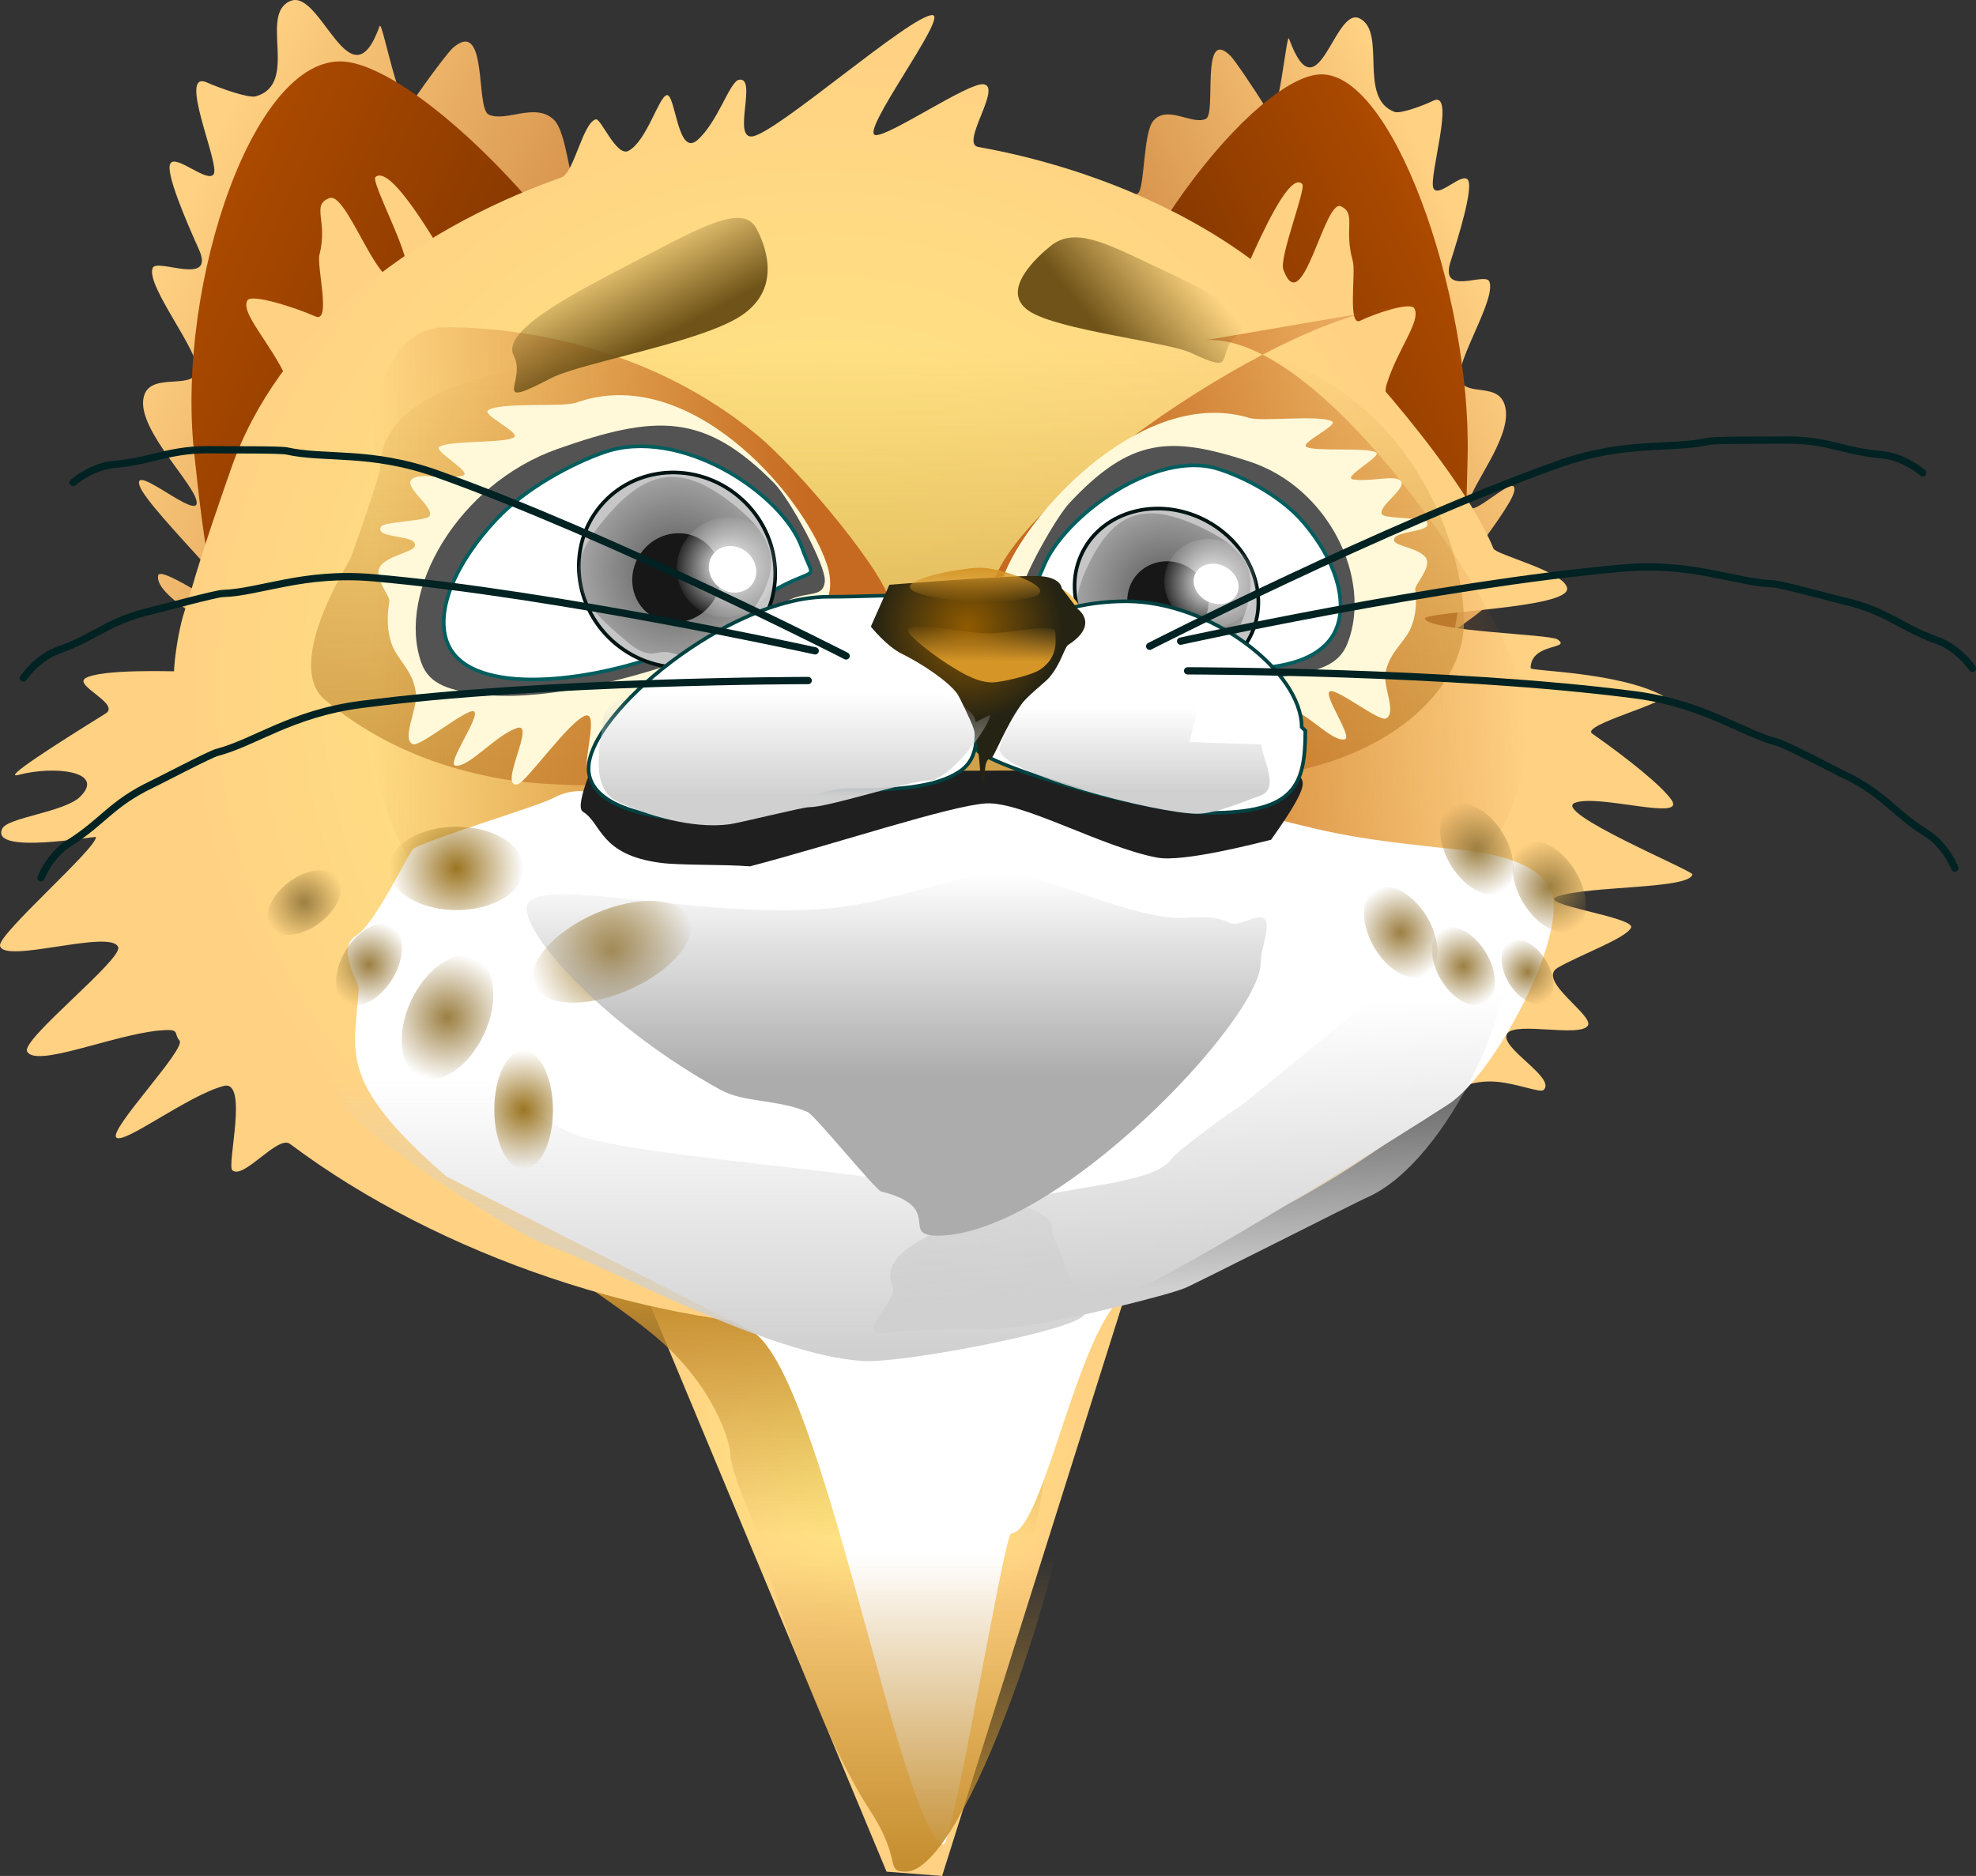 <svg version="1.1" xmlns="http://www.w3.org/2000/svg" xmlns:xlink="http://www.w3.org/1999/xlink" width="271.947" height="258.233" viewBox="0,0,271.947,258.233"><rect x="0" y="0" width="271.947" height="258.233" fill="#333333" stroke="none"/><defs><radialGradient cx="241.762" cy="218.498" r="29.397" gradientUnits="userSpaceOnUse" id="color-1"><stop offset="0" stop-color="#fff082"/><stop offset="1" stop-color="#ffd183"/></radialGradient><linearGradient x1="246.431" y1="198.591" x2="246.431" y2="232.693" gradientUnits="userSpaceOnUse" id="color-2"><stop offset="0" stop-color="#c48d2e"/><stop offset="1" stop-color="#c48d2e" stop-opacity="0"/></linearGradient><linearGradient x1="327.384" y1="62.434" x2="271.082" y2="89.949" gradientUnits="userSpaceOnUse" id="color-3"><stop offset="0" stop-color="#ffd183"/><stop offset="1" stop-color="#bf6e2c"/></linearGradient><linearGradient x1="325.509" y1="67.095" x2="271.918" y2="93.285" gradientUnits="userSpaceOnUse" id="color-4"><stop offset="0" stop-color="#ab4a00"/><stop offset="1" stop-color="#692900"/></linearGradient><radialGradient cx="298.494" cy="89.869" r="21.577" gradientUnits="userSpaceOnUse" id="color-5"><stop offset="0" stop-color="#fff082"/><stop offset="1" stop-color="#ffd183"/></radialGradient><linearGradient x1="287.785" y1="69.676" x2="306.714" y2="113.117" gradientUnits="userSpaceOnUse" id="color-6"><stop offset="0" stop-color="#ffffff"/><stop offset="1" stop-color="#fffad8"/></linearGradient><linearGradient x1="142.285" y1="60.641" x2="214.053" y2="92.658" gradientUnits="userSpaceOnUse" id="color-7"><stop offset="0" stop-color="#ffd183"/><stop offset="1" stop-color="#bf6e2c"/></linearGradient><linearGradient x1="144.987" y1="65.616" x2="213.299" y2="96.091" gradientUnits="userSpaceOnUse" id="color-8"><stop offset="0" stop-color="#ab4a00"/><stop offset="1" stop-color="#692900"/></linearGradient><radialGradient cx="180.22" cy="90.971" r="27.058" gradientUnits="userSpaceOnUse" id="color-9"><stop offset="0" stop-color="#fff082"/><stop offset="1" stop-color="#ffd183"/></radialGradient><linearGradient x1="191.752" y1="70.516" x2="172.015" y2="114.76" gradientUnits="userSpaceOnUse" id="color-10"><stop offset="0" stop-color="#ffffff"/><stop offset="1" stop-color="#fffad8"/></linearGradient><radialGradient cx="234.696" cy="115.962" r="90.418" gradientUnits="userSpaceOnUse" id="color-11"><stop offset="0" stop-color="#fff082"/><stop offset="1" stop-color="#ffd183"/></radialGradient><linearGradient x1="241.409" y1="69.204" x2="241.409" y2="127.411" gradientUnits="userSpaceOnUse" id="color-12"><stop offset="0" stop-color="#d2a049" stop-opacity="0"/><stop offset="1" stop-color="#d2a049"/></linearGradient><linearGradient x1="331.625" y1="117.243" x2="271.847" y2="120.685" gradientUnits="userSpaceOnUse" id="color-13"><stop offset="0" stop-color="#c66a21" stop-opacity="0"/><stop offset="1" stop-color="#c66a21"/></linearGradient><linearGradient x1="173.123" y1="122.383" x2="233.094" y2="122.383" gradientUnits="userSpaceOnUse" id="color-14"><stop offset="0" stop-color="#c66a21" stop-opacity="0"/><stop offset="1" stop-color="#c66a21"/></linearGradient><radialGradient cx="214.977" cy="99.634" r="19.341" gradientUnits="userSpaceOnUse" id="color-15"><stop offset="0" stop-color="#575757"/><stop offset="1" stop-color="#575757" stop-opacity="0"/></radialGradient><radialGradient cx="221.801" cy="99.221" r="7.442" gradientUnits="userSpaceOnUse" id="color-16"><stop offset="0" stop-color="#ffffff"/><stop offset="1" stop-color="#ffffff" stop-opacity="0"/></radialGradient><radialGradient cx="282.352" cy="102.953" r="18.197" gradientUnits="userSpaceOnUse" id="color-17"><stop offset="0" stop-color="#575757"/><stop offset="1" stop-color="#575757" stop-opacity="0"/></radialGradient><radialGradient cx="288.364" cy="101.409" r="7.002" gradientUnits="userSpaceOnUse" id="color-18"><stop offset="0" stop-color="#ffffff"/><stop offset="1" stop-color="#ffffff" stop-opacity="0"/></radialGradient><linearGradient x1="204.881" y1="169.711" x2="204.881" y2="207.318" gradientUnits="userSpaceOnUse" id="color-19"><stop offset="0" stop-color="#d0d0d0" stop-opacity="0"/><stop offset="1" stop-color="#d0d0d0"/></linearGradient><linearGradient x1="286.863" y1="160.484" x2="289.386" y2="198.006" gradientUnits="userSpaceOnUse" id="color-20"><stop offset="0" stop-color="#d0d0d0" stop-opacity="0"/><stop offset="1" stop-color="#d0d0d0"/></linearGradient><linearGradient x1="207.114" y1="54.326" x2="213.769" y2="67.092" gradientUnits="userSpaceOnUse" id="color-21"><stop offset="0" stop-color="#6f5318" stop-opacity="0"/><stop offset="1" stop-color="#6f5318"/></linearGradient><linearGradient x1="284.291" y1="55.772" x2="272.341" y2="65.565" gradientUnits="userSpaceOnUse" id="color-22"><stop offset="0" stop-color="#6f5318" stop-opacity="0"/><stop offset="1" stop-color="#6f5318"/></linearGradient><radialGradient cx="184.634" cy="140.664" r="9.269" gradientUnits="userSpaceOnUse" id="color-23"><stop offset="0" stop-color="#9b7522"/><stop offset="1" stop-color="#9b7522" stop-opacity="0"/></radialGradient><radialGradient cx="206.036" cy="152.131" r="11.621" gradientUnits="userSpaceOnUse" id="color-24"><stop offset="0" stop-color="#9b7522"/><stop offset="1" stop-color="#9b7522" stop-opacity="0"/></radialGradient><radialGradient cx="193.872" cy="173.894" r="8.174" gradientUnits="userSpaceOnUse" id="color-25"><stop offset="0" stop-color="#9b7522"/><stop offset="1" stop-color="#9b7522" stop-opacity="0"/></radialGradient><radialGradient cx="183.397" cy="161.186" r="8.91" gradientUnits="userSpaceOnUse" id="color-26"><stop offset="0" stop-color="#9c7f42"/><stop offset="1" stop-color="#9c7f42" stop-opacity="0"/></radialGradient><radialGradient cx="172.599" cy="153.905" r="6.067" gradientUnits="userSpaceOnUse" id="color-27"><stop offset="0" stop-color="#9c7f42"/><stop offset="1" stop-color="#9c7f42" stop-opacity="0"/></radialGradient><radialGradient cx="163.678" cy="145.361" r="5.674" gradientUnits="userSpaceOnUse" id="color-28"><stop offset="0" stop-color="#9c7f42"/><stop offset="1" stop-color="#9c7f42" stop-opacity="0"/></radialGradient><radialGradient cx="314.576" cy="149.458" r="6.771" gradientUnits="userSpaceOnUse" id="color-29"><stop offset="0" stop-color="#9c7f42"/><stop offset="1" stop-color="#9c7f42" stop-opacity="0"/></radialGradient><radialGradient cx="323.22" cy="154.131" r="5.82" gradientUnits="userSpaceOnUse" id="color-30"><stop offset="0" stop-color="#9c7f42"/><stop offset="1" stop-color="#9c7f42" stop-opacity="0"/></radialGradient><radialGradient cx="325.039" cy="137.991" r="6.771" gradientUnits="userSpaceOnUse" id="color-31"><stop offset="0" stop-color="#9c7f42"/><stop offset="1" stop-color="#9c7f42" stop-opacity="0"/></radialGradient><radialGradient cx="332.036" cy="154.916" r="4.799" gradientUnits="userSpaceOnUse" id="color-32"><stop offset="0" stop-color="#9c7f42"/><stop offset="1" stop-color="#9c7f42" stop-opacity="0"/></radialGradient><radialGradient cx="335.034" cy="143.222" r="6.771" gradientUnits="userSpaceOnUse" id="color-33"><stop offset="0" stop-color="#9c7f42"/><stop offset="1" stop-color="#9c7f42" stop-opacity="0"/></radialGradient><linearGradient x1="246.466" y1="235.254" x2="246.466" y2="278.762" gradientUnits="userSpaceOnUse" id="color-34"><stop offset="0" stop-color="#c48d2e" stop-opacity="0"/><stop offset="1" stop-color="#c48d2e"/></linearGradient><radialGradient cx="260.704" cy="106.034" r="9.995" gradientUnits="userSpaceOnUse" id="color-35"><stop offset="0" stop-color="#fff082"/><stop offset="1" stop-color="#fbbd53"/></radialGradient><linearGradient x1="259.797" y1="141.215" x2="259.797" y2="169.215" gradientUnits="userSpaceOnUse" id="color-36"><stop offset="0" stop-color="#acacac" stop-opacity="0"/><stop offset="1" stop-color="#acacac"/></linearGradient><radialGradient cx="255.015" cy="107.427" r="13.004" gradientUnits="userSpaceOnUse" id="color-37"><stop offset="0" stop-color="#905b00"/><stop offset="1" stop-color="#252313"/></radialGradient><linearGradient x1="230.438" y1="116.485" x2="230.438" y2="130.743" gradientUnits="userSpaceOnUse" id="color-38"><stop offset="0" stop-color="#d0d0d0" stop-opacity="0"/><stop offset="1" stop-color="#d0d0d0"/></linearGradient><linearGradient x1="272.519" y1="118.484" x2="272.519" y2="130.096" gradientUnits="userSpaceOnUse" id="color-39"><stop offset="0" stop-color="#d0d0d0" stop-opacity="0"/><stop offset="1" stop-color="#d0d0d0"/></linearGradient><linearGradient x1="257.204" y1="107.122" x2="257.204" y2="112.12" gradientUnits="userSpaceOnUse" id="color-40"><stop offset="0" stop-color="#d59527" stop-opacity="0"/><stop offset="1" stop-color="#d59527"/></linearGradient><linearGradient x1="256.733" y1="99.273" x2="256.733" y2="103.976" gradientUnits="userSpaceOnUse" id="color-41"><stop offset="0" stop-color="#d59527"/><stop offset="1" stop-color="#d59527" stop-opacity="0"/></linearGradient></defs><g transform="translate(-121.807,-21.121)"><g data-paper-data="{&quot;isPaintingLayer&quot;:true}" fill-rule="nonzero" stroke-linejoin="miter" stroke-miterlimit="10" stroke-dasharray="" stroke-dashoffset="0" style="mix-blend-mode: normal"><path d="M243.82,278.766l-40.568,-97.309l80.549,-4.704c0,0 -17.972,57.022 -23.91,75.863c-3.525,11.185 -8.427,26.738 -8.427,26.738z" fill="url(#color-1)" stroke="none" stroke-width="0" stroke-linecap="butt"/><path d="M265.11,227.401c-2.938,13.532 -3.307,29.397 -18.259,29.397c-8.441,0 -7.585,-3.021 -12.551,-6.834c-0.749,-0.575 -2.827,-7.555 -3.659,-8.985c-3.426,-5.883 -8.346,-16.747 -8.346,-20.046c0,-0.465 -1.343,-7.208 -8.145,-13.896c-6.274,-6.17 -17.938,-12.144 -20.375,-16.522c-3.047,-5.474 11.078,-1.449 11.275,-1.946c2.939,-7.415 28.697,10.022 41.381,10.022c13.059,0 29.416,-17.695 31.967,-9.947c0.143,0.434 -4.768,3.14 -7.183,10.048c-3.84,10.985 -5.952,28.008 -6.104,28.709z" fill="url(#color-2)" stroke="none" stroke-width="0" stroke-linecap="butt"/><g data-paper-data="{&quot;index&quot;:null}" stroke="none" stroke-width="0" stroke-linecap="butt"><path d="M274.293,95.314c-1.415,-3.849 -10.37,-17.074 -11.171,-20.568c-0.695,-3.032 6.695,3.431 6.403,2.856c-0.986,-1.939 -3.685,-8.349 -3.794,-9.126c-0.311,-2.217 4.281,4.275 3.901,2.095c-0.359,-2.059 1.297,-1.484 1.202,-3.461c-0.09,-1.873 -4.864,-6.844 -5.326,-10.589c-0.307,-2.488 8.898,6.076 8.597,3.344c-0.324,-2.942 -2.225,-10.27 -1.572,-11.909c1.081,-2.712 5.217,1.111 6.053,-0.436c0.735,-1.36 0.629,-8.144 1.915,-9.726c1.896,-2.334 5.377,0.609 7.28,-0.321c1.461,-0.714 -0.813,-12.86 3.4,-8.629c0.544,0.546 3.06,4.231 5.178,7.632c1.402,2.251 2.485,-11.04 2.853,-10.028c3.979,10.951 6.205,-4.526 9.705,-2.795c3.806,1.881 -0.29,10.968 4.819,12.874c0.785,0.293 3.917,-0.855 5.303,-1.536c3.215,-1.579 -0.701,10.592 0.053,12.055c0.721,1.402 4.077,-2.434 4.778,-1.091c0.648,1.24 -1.276,7.553 -2.429,11.17c-1.559,4.889 4.746,1.404 5.327,2.736c1.027,2.358 -4.696,11.087 -4.018,13.449c0.754,2.629 5.665,0.097 6.275,4.151c0.633,4.213 -4.936,10.683 -5.078,13.051c-0.165,2.738 6.967,-4.92 6.233,-1.69c-0.358,1.573 -3.704,5.988 -6.719,10.111c-2.057,2.814 -3.96,5.492 -4.653,7.038c-0.82,1.83 9.728,-7.149 10.098,-5.422c0.778,2.968 -8.189,7.82 -8.881,8.876c-0.426,0.649 7.395,-0.724 6.586,0.389c-1.232,1.696 -13.943,12.42 -14.87,12.873c-8.843,4.322 -7.275,7.004 -16.53,-2.576c-2.862,-2.963 -4.629,2.102 -8.101,-0.901c-2.877,-2.488 -8.765,-12.874 -12.816,-23.893z" fill="url(#color-3)"/><path d="M270.846,81.075c1.231,-20.687 22.347,-48.26 32.132,-49.67c10.297,-1.483 21.304,30.374 20.812,52.476c-0.215,9.682 -0.567,27.6 -5.218,32.955c-5.966,6.869 -17.022,-0.128 -22.808,0.706c-10.297,1.483 -22.021,-7.65 -21.53,-29.752c0.024,-1.099 -3.453,-5.633 -3.389,-6.715z" fill="url(#color-4)"/><path d="M273.552,85.698c-2.493,-4.903 8.172,1.429 7.835,-0.503c-0.235,-1.352 0.436,0.358 0.374,-0.939c-0.059,-1.229 -5.498,-8.259 -5.801,-10.717c-0.202,-1.633 4.757,1.504 4.56,-0.289c-0.564,-5.126 -2.188,-7.373 -1.307,-9.002c0.324,-0.598 3.469,3.311 5.018,1.972c2.103,-1.819 4.085,-11.665 5.331,-10.266c1.223,1.373 -1.407,12.292 -0.651,11.922c0.959,-0.469 9.347,-24.205 12.113,-21.428c0.593,0.596 -3.204,10.108 -2.598,11.776c2.611,7.187 5.647,-9.836 7.945,-8.7c2.138,1.057 0.343,3.022 1.616,7.549c0.442,1.574 -0.747,9.064 1.015,8.199c2.11,-1.036 6.971,-2.651 7.466,-1.69c0.91,1.769 -2.22,5.408 -3.798,10.354c-1.023,3.208 2.96,5.353 3.341,6.228c0.674,1.547 -2.927,2.844 -2.483,4.394c0.495,1.725 5.63,-0.118 6.03,2.543c0.416,2.765 -5.152,7.192 -5.245,8.747c-0.108,1.797 4,3.075 3.519,5.194c-0.395,1.737 -5.771,2.45 -6.891,4.951c-0.538,1.201 6.777,-0.742 7.156,0.701c0.511,1.948 -5.792,7.219 -6.247,7.912c-0.705,1.076 -1.536,1.903 -2.544,2.395c-5.803,2.836 -7.778,4.558 -13.852,-1.729c-1.878,-1.944 -7.608,-15.965 -9.887,-17.936c-3.12,-2.698 -10.967,-9.578 -12.014,-11.637z" fill="url(#color-5)"/><path d="M278.837,92.032c-1.774,-3.488 5.813,1.017 5.574,-0.358c-0.167,-0.961 0.31,0.255 0.266,-0.668c-0.042,-0.875 -3.911,-5.876 -4.127,-7.624c-0.143,-1.162 3.384,1.07 3.244,-0.205c-0.401,-3.647 -0.66,-7.316 -0.034,-8.475c0.849,-1.571 4.512,5.38 6.003,4.651c0.682,-0.333 1.011,-13.648 2.978,-11.672c0.422,0.424 2.299,9.443 2.73,10.629c1.858,5.113 5.077,-12.821 6.712,-12.013c2.05,1.013 -2.108,15.609 2.751,13.222c1.501,-0.737 4.08,-3.905 4.431,-3.221c0.648,1.259 -1.58,3.847 -2.702,7.366c-0.728,2.282 5.225,1.06 5.496,1.682c0.48,1.101 -5.202,4.772 -4.885,5.875c0.352,1.227 4.005,-0.084 4.29,1.809c0.296,1.967 -3.665,5.117 -3.731,6.222c-0.077,1.278 2.846,2.187 2.503,3.695c-0.281,1.236 -4.105,1.743 -4.902,3.522c-0.383,0.854 4.821,-0.528 5.091,0.499c0.363,1.386 -4.121,5.135 -4.444,5.629c-0.502,0.765 -1.093,1.353 -1.81,1.704c-4.129,2.018 -5.533,3.243 -9.854,-1.23c-1.336,-1.383 -5.413,-11.357 -7.034,-12.759c-2.219,-1.92 -7.802,-6.814 -8.547,-8.278z" fill="url(#color-6)"/></g><g stroke="none" stroke-width="0" stroke-linecap="butt"><path d="M196.715,122.264c-4.035,2.932 -6.636,-2.458 -9.921,0.467c-10.622,9.46 -8.911,6.752 -20.183,1.723c-1.181,-0.527 -17.76,-12.466 -19.422,-14.308c-1.091,-1.209 8.674,0.682 8.094,-0.021c-0.942,-1.143 -12.412,-6.733 -11.699,-9.785c0.313,-1.781 14.076,8.209 12.913,6.251c-0.983,-1.654 -3.554,-4.561 -6.328,-7.619c-4.064,-4.48 -8.561,-9.285 -9.134,-10.948c-1.175,-3.415 8.264,4.997 7.833,2.129c-0.373,-2.48 -7.785,-9.561 -7.354,-13.922c0.414,-4.197 6.685,-1.267 7.397,-3.967c0.639,-2.426 -7.151,-11.874 -6.079,-14.275c0.605,-1.357 8.677,2.65 6.345,-2.545c-1.725,-3.844 -4.625,-10.547 -3.929,-11.803c0.754,-1.361 5.214,2.84 5.987,1.419c0.807,-1.484 -5.039,-14.419 -0.94,-12.582c1.767,0.792 5.728,2.173 6.672,1.913c6.146,-1.69 0.335,-11.416 4.874,-13.157c4.175,-1.602 8.211,14.686 12.209,3.486c0.369,-1.035 2.814,12.904 4.356,10.636c2.331,-3.427 5.128,-7.127 5.753,-7.665c4.847,-4.17 3.052,8.376 4.915,9.207c2.425,1.082 6.476,-1.786 9.01,0.761c1.719,1.728 2.154,8.803 3.174,10.266c1.161,1.664 5.946,-2.085 7.505,0.809c0.943,1.749 -0.793,9.288 -0.947,12.34c-0.143,2.835 10.501,-5.568 10.33,-2.988c-0.258,3.883 -5.735,8.793 -5.69,10.743c0.047,2.059 2.042,1.555 1.772,3.684c-0.287,2.254 4.838,-4.256 4.639,-1.959c-0.07,0.805 -2.866,7.339 -3.921,9.305c-0.313,0.584 8.267,-5.732 7.663,-2.607c-0.697,3.601 -10.645,16.883 -12.07,20.819c-4.081,11.267 -10.481,21.764 -13.823,24.194z" fill="url(#color-7)"/><path d="M209.982,90.219c2.448,23.102 -11.258,31.951 -24.087,29.801c-7.209,-1.208 -20.268,5.45 -28.203,-2.07c-6.186,-5.862 -8.113,-24.588 -9.185,-34.708c-2.448,-23.102 8.479,-55.716 21.309,-53.566c12.191,2.043 40.546,32.064 43.789,53.732c0.17,1.134 -3.744,5.663 -3.622,6.812z" fill="url(#color-8)"/><path d="M196.796,99.52c-2.648,1.924 -8.55,16.226 -10.706,18.146c-6.971,6.208 -9.551,4.295 -16.949,0.995c-1.284,-0.573 -2.379,-1.485 -3.338,-2.649c-0.618,-0.75 -8.835,-6.621 -8.368,-8.625c0.347,-1.485 9.535,0.972 8.772,-0.313c-1.591,-2.677 -8.284,-3.735 -8.916,-5.571c-0.771,-2.241 4.192,-3.335 3.909,-5.217c-0.245,-1.628 -7.484,-6.576 -7.201,-9.438c0.272,-2.754 6.762,-0.53 7.229,-2.302c0.42,-1.592 -4.133,-3.157 -3.43,-4.733c0.397,-0.89 5.134,-2.897 3.604,-6.306c-2.359,-5.256 -6.526,-9.237 -5.55,-11.031c0.53,-0.974 6.663,0.996 9.353,2.201c2.246,1.006 0.154,-6.883 0.569,-8.5c1.193,-4.653 -1.186,-6.808 1.364,-7.787c2.74,-1.051 7.905,16.897 10.528,9.547c0.609,-1.705 -4.87,-11.858 -4.188,-12.445c3.181,-2.737 15.51,22.533 16.732,23.078c0.964,0.43 -3.191,-11.123 -1.797,-12.484c1.421,-1.387 4.687,9.008 7.434,11.029c2.024,1.489 5.579,-2.408 6.028,-1.765c1.222,1.752 -0.594,4.003 -0.863,9.321c-0.094,1.86 5.764,-1.125 5.651,0.568c-0.17,2.548 -6.294,9.569 -6.265,10.849c0.031,1.351 0.717,-0.395 0.539,1.002c-0.254,1.997 12.379,-3.99 9.71,0.983c-1.12,2.088 -10.23,8.811 -13.855,11.445z" fill="url(#color-9)"/><path d="M194.801,102.521c-1.884,1.369 -6.082,11.543 -7.616,12.909c-4.959,4.417 -6.795,3.056 -12.057,0.708c-0.914,-0.408 -1.692,-1.056 -2.375,-1.884c-0.44,-0.534 -6.285,-4.711 -5.953,-6.136c0.247,-1.056 6.783,0.691 6.24,-0.223c-1.132,-1.904 -5.893,-2.657 -6.343,-3.964c-0.548,-1.594 2.982,-2.372 2.781,-3.711c-0.174,-1.158 -5.324,-4.678 -5.123,-6.714c0.193,-1.959 4.811,-0.377 5.143,-1.638c0.299,-1.133 -7.018,-5.298 -6.518,-6.419c0.283,-0.633 7.731,0.991 6.642,-1.434c-1.678,-3.739 -4.642,-6.571 -3.948,-7.847c0.377,-0.693 3.823,2.765 5.737,3.622c6.195,2.775 -0.152,-12.705 2.293,-13.643c1.949,-0.748 7.417,18.162 9.283,12.934c0.433,-1.213 1.997,-10.519 2.483,-10.936c2.263,-1.947 3.779,11.972 4.648,12.36c1.9,0.848 5.841,-6.194 7.02,-4.505c0.87,1.246 0.856,5.062 0.665,8.845c-0.067,1.323 4.1,-0.8 4.02,0.404c-0.121,1.813 -4.478,6.808 -4.457,7.718c0.022,0.961 0.51,-0.281 0.384,0.713c-0.181,1.421 8.806,-2.838 6.908,0.699c-0.797,1.485 -7.278,6.268 -9.856,8.142z" fill="url(#color-10)"/></g><path d="M332.461,113.097c0,0.419 11.875,0.504 18.095,3.739c1.623,0.844 -11.333,4.071 -9.618,5.273c4.881,3.422 9.575,7.189 10.909,9.124c2.054,2.98 -9.959,-0.828 -13.267,0.388c-3.346,1.23 16.195,9.35 16.134,9.857c-0.245,2.032 -13.935,1.55 -18.497,3.011c-3.431,1.099 10.693,2.86 10.064,4.326c-0.619,1.441 -7.165,3.803 -10.099,5.524c-2.961,1.737 5.093,6.592 4.144,7.978c-1.109,1.619 -9.727,-0.55 -11.034,1.014c-1.512,1.81 6.722,6.088 4.972,7.815c-0.501,0.494 -3.758,-0.968 -6.873,-1.141c-2.79,-0.155 -5.466,0.972 -5.945,1.402c-21.518,19.33 -56.889,32.539 -84.38,32.539c-25.179,0 -54.751,-9.898 -75.345,-25.359c-1.68,-1.261 -6.386,4.964 -7.939,3.631c-0.799,-0.686 2.277,-12.532 -1.202,-11.605c-4.95,1.319 -13.764,8.126 -14.771,7.09c-1.053,-1.084 9.663,-12.219 8.702,-13.34c-0.881,-1.027 0.258,-1.684 -2.855,-1.38c-6.376,0.623 -16.903,5.156 -18.119,2.883c-0.872,-1.63 13.176,-12.691 12.534,-14.371c-0.972,-2.542 -15.864,2.402 -16.26,-0.201c-0.247,-1.628 13.201,-13.297 13.201,-14.941c0,-0.203 -14.664,2.519 -12.892,-1.17c0.739,-1.539 8.592,-2.266 10.735,-4.403c3.516,-3.504 -3.602,-4.293 -8.51,-2.989c-2.45,0.651 5.16,-4.213 11.977,-8.436c2.155,-1.335 -4.409,-3.859 -2.756,-4.871c2.126,-1.302 12.194,-0.922 12.195,-0.955c0.046,-1.513 0.412,-4.22 0.971,-6.586c0.374,-1.582 0.833,-2.666 1.34,-4.422c1.841,-6.38 4.307,-13.352 5.548,-16.912c6.363,-18.262 24.047,-32.485 45.438,-40.058c1.76,-0.623 2.928,-7.471 4.733,-8.002c0.719,-0.212 2.851,5.25 4.525,4.33c2.507,-1.378 4.141,-7.397 5.24,-7.658c1.219,-0.289 1.476,8.594 4.229,6.183c2.831,-2.479 4.456,-8.101 5.734,-8.309c2.547,-0.415 -0.932,8.038 1.775,7.81c3.185,-0.269 21.817,-16.708 24.828,-16.708c2.282,0 -10.185,16.375 -7.798,16.525c1.953,0.122 12.689,-7.228 14.813,-7.002c2.68,0.285 -3.237,8.176 -0.707,8.629c15.941,2.852 31.909,9.719 42.996,19.951c9.486,8.755 23.805,25.308 27.92,35.333c0.355,0.866 9.664,3.121 10.131,5.422c0.584,2.877 -20.244,3.215 -19.562,4.275c1.124,1.745 17.136,2.079 18.229,2.806c2.088,1.389 -3.683,0.422 -3.683,3.961z" fill="url(#color-11)" stroke="none" stroke-width="0" stroke-linecap="butt"/><path d="M323.284,106.833c0,7.907 -8.131,17.603 -24.475,20.693c-15.985,3.023 -40.019,-0.477 -54.89,-0.143c-0.832,0.019 -1.669,0.028 -2.51,0.028c-10.839,0 -36.79,3.387 -50.702,0.902c-12.108,-2.163 -19.488,-6.975 -24.135,-10.811c-4.766,-3.934 0.312,-14.179 3.337,-19.234c0.405,-0.677 4.213,-11.935 4.213,-12.601c0,-16.073 36.045,-16.463 67.286,-16.463c11.186,0 44.47,-2.506 55.453,1.054c19.693,6.383 26.422,26.256 26.422,36.574z" fill="url(#color-12)" stroke="none" stroke-width="0" stroke-linecap="butt"/><path d="M287.772,67.94c16.507,-0.951 42.364,38.693 43.853,49.303c1.489,10.61 -2.723,26.631 -19.23,27.581c-16.507,0.951 -52.661,-30.471 -54.151,-41.08c-1.489,-10.61 39.278,-39.353 55.785,-40.304z" data-paper-data="{&quot;index&quot;:null}" fill="url(#color-13)" stroke="none" stroke-width="0" stroke-linecap="butt"/><path d="M244.265,104.206c0,10.968 -29.3,48.808 -45.86,48.808c-16.56,0 -25.282,-19.663 -25.282,-30.631c0,-6.542 -2.336,-25.278 -0.707,-39.335c1.102,-9.511 4.019,-16.879 10.702,-16.879c11.526,0 28.63,3.113 42.827,14.784c6.2,5.097 18.32,19.919 18.32,23.253z" fill="url(#color-14)" stroke="none" stroke-width="0" stroke-linecap="butt"/><path d="M319.814,137.793c2.968,0.324 13.917,0.797 15.588,6.377c1.886,6.3 -7.94,24.858 -14.271,28.97c-7.408,4.811 -36.038,22.696 -43.747,25.814c-6.884,2.784 -11.839,33.098 -16.43,33.264c-0.923,0.033 -8.043,43.279 -9.327,42.804c-6.058,-2.239 -16.756,-65.874 -26.553,-70.757c-4.74,-2.362 -37.706,-19.05 -41.831,-21.191c-15.202,-13.22 -12.597,-17.001 -12.062,-25.857c0.054,-0.893 -3.162,-5.586 -0.383,-7.288c2.726,-1.67 7.347,-11.709 7.947,-12.018c3.403,-1.755 16.924,-5.737 19.233,-6.95c7.05,-3.706 10.703,5.035 19.995,1.16c18.712,-0.247 20.783,-3.193 31.909,-3.594c9.473,-0.342 19.66,2.715 36.281,0.635c0.637,0.157 5.625,3.256 6.212,3.407c12.263,3.156 14.266,3.787 27.44,5.225z" fill="#ffffff" stroke="none" stroke-width="0" stroke-linecap="butt"/><path d="M300.297,126.715c0,2.463 3.308,0.354 -3.561,10.004c-1.953,0.474 -12.083,3.128 -15.673,2.457c-7.518,-1.405 -18.556,-7.737 -23.542,-7.461c-4.841,0.269 -20.832,5.603 -32.494,8.663c-3.779,-0.294 -9.5,-0.12 -12.26,-0.476c-8.5,-1.096 -8.128,-5.47 -10.729,-7.034c-1.371,-0.825 2.26,-8.218 2.26,-9.152c0,-4.142 30.418,3.5 48.634,3.5c18.215,0 41.366,-0.642 41.366,3.5z" fill="#1f1f1f" stroke="none" stroke-width="0" stroke-linecap="butt"/><path d="M235.531,98.564c2.229,6.314 -2.785,10.142 -10.784,13.536c-1.816,0.771 -3.786,1.519 -5.861,2.269c-1.469,0.531 -5.594,7.108 -7.151,7.649c-1.486,0.517 -0.4,-5.002 -1.934,-4.461c-0.682,0.241 -4.786,7.998 -6.502,9.305c-2.099,1.6 1.175,-7.72 -0.849,-7.243c-2.149,0.507 -8.268,9.282 -9.443,9.481c-2.7,0.458 2.677,-8.731 -0.09,-7.754c-2.994,1.058 -6.55,5.425 -8.427,5.171c-1.357,-0.184 3.723,-7.146 2.49,-7.494c-1.074,-0.303 -7.396,4.964 -8.357,4.542c-1.592,-0.7 0.64,-4.82 0.436,-6.915c-0.306,-3.148 -2.576,-4.69 -3.348,-6.877c-0.613,-1.736 -0.688,-3.739 -0.309,-5.887c0.12,-0.682 -2.114,-3.147 -1.379,-4.622c0.776,-1.557 4.528,-2.127 4.841,-2.894c0.728,-1.784 -5.756,-0.978 -4.585,-2.788c0.413,-0.638 6.138,-0.749 6.599,-1.381c0.865,-1.186 -3.474,-3.908 -2.457,-5.048c0.942,-1.056 4.426,0.005 7.009,-0.535c1.676,-0.35 -3.919,-3.347 -3.196,-3.952c1.162,-0.971 9.062,-0.491 10.311,-1.342c0.964,-0.656 -4.535,-3.125 -3.548,-3.743c1.835,-1.148 10.19,-0.358 12.149,-1.049c15.391,-5.434 30.947,12.299 34.383,22.032z" fill="#fff9d9" stroke="none" stroke-width="NaN" stroke-linecap="butt"/><path d="M228.332,87.607c2.129,2.149 7.164,11.354 6.99,13.504c-0.209,2.593 -2.703,1.076 -5.929,3.141c-3.514,2.249 -8.099,5.831 -13.2,7.632c-9.216,3.254 -20.67,5.84 -28.418,4.79c-3.741,-0.507 -6.856,-1.13 -7.985,-4.327c-3.466,-9.817 5.07,-24.597 18.736,-29.422c13.666,-4.825 20.254,-4.958 29.806,4.682z" fill="#535353" stroke="none" stroke-width="0" stroke-linecap="butt"/><path d="M232.197,96.546c1.579,4.472 2.314,2.736 -2.442,5.077c-3.255,1.603 -13.279,8.358 -17.545,9.864c-10.498,3.707 -26.254,5.439 -28.914,-2.094c-1.539,-4.358 1.234,-10.812 6.774,-16.745c4.036,-4.321 10.386,-7.69 14.81,-9.252c10.498,-3.707 24.656,5.617 27.316,13.15z" fill="#ffffff" stroke="#005e5e" stroke-width="0.5" stroke-linecap="butt"/><g stroke-linecap="butt"><path d="M225.532,108.372c-4.668,5.602 -13.176,6.208 -19.002,1.353c-5.826,-4.855 -6.765,-13.332 -2.097,-18.934c4.668,-5.602 13.176,-6.208 19.002,-1.353c5.826,4.855 6.765,13.332 2.097,18.934z" fill="#c6c6c6" stroke="#001414" stroke-width="0.5"/><path d="M222.638,108.962c-3.202,4.137 -6.514,2.412 -8.782,1.966c-1.838,-0.361 -2.493,1.256 -5.787,-1.489c-7.361,-6.134 -9.124,-9.592 -3.07,-16.857c6.054,-7.266 11.014,-7.645 18.376,-1.511c7.361,6.134 4.851,10.673 -0.736,17.892z" fill="url(#color-15)" stroke="none" stroke-width="0"/><path d="M219.506,104.5c-2.216,2.66 -6.069,3.103 -8.605,0.99c-2.536,-2.113 -2.795,-5.983 -0.579,-8.643c2.216,-2.66 6.069,-3.103 8.605,-0.99c2.536,2.113 2.795,5.983 0.579,8.643z" fill="#171717" stroke="none" stroke-width="0"/><g stroke="none" stroke-width="0"><path d="M227.014,103.565c-2.456,2.947 -6.781,3.392 -9.66,0.993c-2.879,-2.399 -3.222,-6.733 -0.766,-9.68c2.456,-2.947 6.781,-3.392 9.66,-0.993c2.879,2.399 3.222,6.733 0.766,9.68z" fill="url(#color-16)"/><path d="M225.235,101.662c-1.085,1.302 -3.132,1.386 -4.571,0.186c-1.439,-1.199 -1.727,-3.228 -0.641,-4.53c1.085,-1.302 3.132,-1.386 4.571,-0.186c1.439,1.199 1.727,3.228 0.641,4.53z" fill="#ffffff"/></g></g><path d="M293.738,78.652c1.81,0.547 9.721,-0.478 11.39,0.484c0.898,0.517 -4.409,2.942 -3.536,3.494c1.133,0.717 8.599,-0.012 9.644,0.816c0.65,0.515 -4.775,3.417 -3.214,3.669c2.406,0.387 5.742,-0.697 6.575,0.216c0.899,0.985 -3.329,3.593 -2.575,4.625c0.401,0.55 5.789,0.434 6.144,0.991c1.009,1.582 -5.057,1.102 -4.463,2.677c0.255,0.677 3.76,1.047 4.411,2.416c0.616,1.296 -1.615,3.594 -1.537,4.202c0.246,1.915 0.072,3.715 -0.595,5.297c-0.84,1.993 -3.058,3.463 -3.509,6.301c-0.3,1.888 1.589,5.504 0.053,6.192c-0.927,0.416 -6.61,-4.075 -7.637,-3.763c-1.18,0.359 3.247,6.419 1.958,6.635c-1.781,0.299 -4.906,-3.488 -7.671,-4.325c-2.556,-0.773 2.034,7.275 -0.486,6.965c-1.096,-0.135 -6.407,-7.783 -8.406,-8.157c-1.881,-0.352 0.721,7.893 -1.174,6.535c-1.548,-1.109 -5.013,-7.919 -5.644,-8.11c-1.417,-0.428 -0.679,4.486 -2.052,4.078c-1.438,-0.427 -4.984,-6.177 -6.341,-6.599c-1.915,-0.595 -3.732,-1.193 -5.403,-1.816c-7.36,-2.746 -11.885,-5.994 -9.459,-11.747c3.74,-8.868 19.309,-25.377 33.526,-21.079z" data-paper-data="{&quot;index&quot;:null}" fill="#fff9d9" stroke="none" stroke-width="NaN" stroke-linecap="butt"/><path d="M293.755,84.651c10.905,3.554 16.97,16.173 13.505,25.029c-1.128,2.884 -3.723,3.597 -6.824,4.239c-6.422,1.331 -15.654,-0.36 -23.007,-2.756c-4.07,-1.327 -7.604,-4.254 -10.345,-6.059c-2.516,-1.657 -4.657,-0.187 -4.664,-2.468c-0.006,-1.891 4.707,-10.289 6.59,-12.299c8.446,-9.016 13.841,-9.241 24.746,-5.687z" data-paper-data="{&quot;index&quot;:null}" fill="#535353" stroke="none" stroke-width="0" stroke-linecap="butt"/><path d="M289.442,85.661c3.614,1.137 8.717,3.778 11.8,7.407c4.233,4.983 6.094,10.596 4.477,14.588c-2.796,6.899 -15.946,6.279 -24.521,3.581c-3.484,-1.096 -11.435,-6.551 -14.06,-7.794c-3.836,-1.815 -3.344,-0.304 -1.684,-4.4c2.796,-6.899 15.414,-16.08 23.988,-13.382z" data-paper-data="{&quot;index&quot;:null}" fill="#ffffff" stroke="#005e5e" stroke-width="0.5" stroke-linecap="butt"/><g stroke-linecap="butt"><path d="M293.896,108.693c-2.839,5.668 -10.313,7.673 -16.693,4.478c-6.38,-3.196 -9.25,-10.381 -6.411,-16.05c2.839,-5.668 10.313,-7.673 16.693,-4.478c6.38,3.196 9.25,10.381 6.411,16.05z" fill="#c6c6c6" stroke="#001414" stroke-width="0.5"/><path d="M291.446,109.707c-1.877,4.144 -5.256,3.223 -7.394,3.232c-1.732,0.007 -1.931,1.522 -5.539,-0.285c-8.061,-4.038 -10.467,-6.728 -6.785,-14.08c3.682,-7.352 8.033,-8.543 16.094,-4.506c8.061,4.038 6.899,8.409 3.624,15.639z" fill="url(#color-17)" stroke="none" stroke-width="0"/><path d="M287.572,106.384c-1.348,2.691 -4.692,3.745 -7.469,2.354c-2.777,-1.391 -3.936,-4.7 -2.588,-7.392c1.348,-2.691 4.692,-3.745 7.469,-2.354c2.777,1.391 3.936,4.7 2.588,7.392z" fill="#171717" stroke="none" stroke-width="0"/><g stroke="none" stroke-width="0"><path d="M294.072,104.268c-1.494,2.982 -5.26,4.12 -8.413,2.541c-3.152,-1.579 -4.497,-5.277 -3.003,-8.259c1.494,-2.982 5.26,-4.12 8.413,-2.541c3.152,1.579 4.497,5.277 3.003,8.259z" fill="url(#color-18)"/><path d="M292.024,102.928c-0.66,1.318 -2.473,1.746 -4.049,0.956c-1.576,-0.789 -2.319,-2.498 -1.659,-3.816c0.66,-1.318 2.473,-1.746 4.049,-0.956c1.576,0.789 2.319,2.498 1.659,3.816z" fill="#ffffff"/></g></g><path d="M271.032,202.055c-0.726,2.108 -24.732,6.699 -30.268,6.424c-13.005,-0.646 -35.585,-13.205 -43.876,-16.059c-4.038,-1.39 -23.127,-13.527 -27.323,-18.654c-8.087,-9.881 -0.712,-9.937 0.889,-14.586c2.431,-7.062 19.183,14.209 31.004,18.278c11.821,4.069 67.506,6.035 65.075,13.097z" fill="url(#color-19)" stroke="none" stroke-width="0" stroke-linecap="butt"/><path d="M311.404,157.997c11.521,-4.853 14.556,-14.846 17.455,-7.963c2.899,6.883 -7.607,31.172 -19.129,36.025c-0.935,0.394 -23.565,11.858 -24.85,12.371c-2.876,1.15 -15.077,4.037 -19.162,4.752c-9.867,1.726 -13.468,0.44 -21.556,1.389c-5.505,0.646 1.354,-4.272 0.488,-6.327c-1.699,-4.034 3.023,-6.97 15.751,-11.343c7.138,-2.452 20.316,-2.639 22.679,-6.296c0.613,-0.949 8.34,-6.694 9.323,-7.108z" data-paper-data="{&quot;index&quot;:null}" fill="url(#color-20)" stroke="none" stroke-width="0" stroke-linecap="butt"/><path d="M225.944,52.628c0.942,1.807 3.763,7.987 -2.076,11.914c-5.552,3.733 -22.074,6.474 -26.247,8.649c-8.561,4.463 -3.275,0.392 -5.112,-3.133c-1.838,-3.525 8.845,-8.863 17.406,-13.326c8.561,-4.463 14.191,-7.629 16.029,-4.104z" fill="url(#color-21)" stroke="none" stroke-width="0" stroke-linecap="butt"/><path d="M280.508,57.659c6.604,3.125 14.941,6.849 11.641,9.554c-3.3,2.704 0.226,5.624 -6.378,2.499c-3.219,-1.523 -18.428,-3.132 -22.358,-5.79c-4.133,-2.796 1.255,-7.525 2.946,-8.912c3.3,-2.704 7.545,-0.476 14.149,2.649z" data-paper-data="{&quot;index&quot;:null}" fill="url(#color-22)" stroke="none" stroke-width="0" stroke-linecap="butt"/><path d="M193.903,140.664c0,3.169 -4.15,5.738 -9.269,5.738c-5.119,0 -9.269,-2.569 -9.269,-5.738c0,-3.169 4.15,-5.738 9.269,-5.738c5.119,0 9.269,2.569 9.269,5.738z" fill="url(#color-23)" stroke="none" stroke-width="0" stroke-linecap="butt"/><path d="M216.694,147.498c1.264,2.906 -2.484,7.337 -8.37,9.896c-5.886,2.559 -11.682,2.277 -12.945,-0.629c-1.264,-2.906 2.484,-7.337 8.37,-9.896c5.886,-2.559 11.682,-2.277 12.945,0.629z" fill="url(#color-24)" stroke="none" stroke-width="0" stroke-linecap="butt"/><path d="M193.85,165.72c2.229,-0.006 4.046,3.649 4.058,8.164c0.012,4.515 -1.785,8.179 -4.014,8.185c-2.229,0.006 -4.046,-3.649 -4.058,-8.164c-0.012,-4.515 1.785,-8.179 4.014,-8.185z" fill="url(#color-25)" stroke="none" stroke-width="0" stroke-linecap="butt"/><path d="M186.076,152.689c3.154,0.291 4.511,4.331 3.032,9.024c-1.479,4.693 -5.235,8.262 -8.389,7.971c-3.154,-0.291 -4.511,-4.331 -3.032,-9.024c1.479,-4.693 5.235,-8.262 8.389,-7.971z" fill="url(#color-26)" stroke="none" stroke-width="0" stroke-linecap="butt"/><path d="M175.026,148.344c2.114,0.424 2.742,3.258 1.402,6.329c-1.34,3.071 -4.14,5.216 -6.255,4.792c-2.114,-0.424 -2.742,-3.258 -1.402,-6.329c1.34,-3.071 4.14,-5.216 6.255,-4.792z" fill="url(#color-27)" stroke="none" stroke-width="0" stroke-linecap="butt"/><path d="M167.736,141.394c1.683,1.111 1.232,3.788 -1.009,5.978c-2.241,2.191 -5.422,3.066 -7.106,1.955c-1.683,-1.111 -1.232,-3.788 1.009,-5.978c2.241,-2.191 5.422,-3.066 7.106,-1.955z" fill="url(#color-28)" stroke="none" stroke-width="0" stroke-linecap="butt"/><path d="M310.346,144.171c1.518,-1.868 4.643,-1.015 6.98,1.906c2.336,2.92 3,6.801 1.481,8.669c-1.518,1.868 -4.643,1.015 -6.98,-1.906c-2.336,-2.92 -3,-6.801 -1.481,-8.669z" fill="url(#color-29)" stroke="none" stroke-width="0" stroke-linecap="butt"/><path d="M319.584,149.587c1.305,-1.605 3.991,-0.872 5.999,1.638c2.008,2.51 2.578,5.846 1.273,7.451c-1.305,1.605 -3.991,0.872 -5.999,-1.638c-2.008,-2.51 -2.578,-5.846 -1.273,-7.451z" fill="url(#color-30)" stroke="none" stroke-width="0" stroke-linecap="butt"/><path d="M320.808,132.703c1.518,-1.868 4.643,-1.015 6.98,1.906c2.336,2.92 3,6.801 1.481,8.669c-1.518,1.868 -4.643,1.015 -6.98,-1.906c-2.336,-2.92 -3,-6.801 -1.481,-8.669z" fill="url(#color-31)" stroke="none" stroke-width="0" stroke-linecap="butt"/><path d="M329.038,151.169c1.076,-1.324 3.291,-0.719 4.946,1.35c1.656,2.069 2.126,4.82 1.05,6.144c-1.076,1.324 -3.291,0.719 -4.946,-1.35c-1.656,-2.069 -2.126,-4.82 -1.05,-6.144z" fill="url(#color-32)" stroke="none" stroke-width="0" stroke-linecap="butt"/><path d="M330.803,137.935c1.518,-1.868 4.643,-1.015 6.98,1.906c2.336,2.92 3,6.801 1.481,8.669c-1.518,1.868 -4.643,1.015 -6.98,-1.906c-2.336,-2.92 -3,-6.801 -1.481,-8.669z" fill="url(#color-33)" stroke="none" stroke-width="0" stroke-linecap="butt"/><path d="M269.102,222.907c0,12.014 -14.356,55.855 -22.636,55.855c-2.963,0 -0.4,-1.482 -4.949,-8.468c-8.165,-12.538 -17.687,-41.435 -17.687,-49.151c0,-12.014 12.856,-0.389 21.136,-0.389c8.28,0 24.136,-9.861 24.136,2.153z" fill="url(#color-34)" stroke="none" stroke-width="0" stroke-linecap="butt"/><path d="M270.7,106.034c0,0.985 1.27,3.454 0.551,4.543c-1.533,2.321 -4.534,3.767 -8.291,3.767c-5.52,0 -14.583,-5.225 -14.583,-8.31c0,-3.085 6.808,-5.586 12.328,-5.586c5.52,0 9.995,2.501 9.995,5.586z" fill="url(#color-35)" stroke="none" stroke-width="0" stroke-linecap="butt"/><path d="M295.297,153.715c0,7.732 -28.208,37.5 -44.5,37.5c-5.216,0 1.054,-3.911 -7.727,-6.083c-0.751,-0.186 -9.14,-10.512 -10.114,-10.935c-4.097,-1.776 -8.709,-1.244 -12.009,-3.065c-15.393,-8.497 -26.65,-20.763 -26.65,-24.917c0,-5.15 22.217,1.403 40.87,0.008c9.354,-0.699 19.189,-5.008 24.63,-5.008c5.639,0 18.125,6.813 25.504,6.236c6.676,-0.522 4.617,1.824 8.475,0.278c4.197,-1.683 1.521,3.352 1.521,5.987z" fill="url(#color-36)" stroke="none" stroke-width="0" stroke-linecap="butt"/><g stroke-linecap="butt"><path d="M301.451,121.705c0,7.631 -1.506,11.317 -13.196,11.317c-7.203,0 -26.453,-5.03 -31.742,-8.398c-0.73,-0.465 0.663,-5.197 0.113,-5.737c-1.932,-1.895 -1.006,1.098 -1.006,-1.181c0,-7.631 9.476,-13.817 21.165,-13.817c11.689,0 24.165,9.686 24.165,17.317z" fill="#ffffff" stroke="#004141" stroke-width="0.5"/><path d="M256.08,117.969c0,3.812 0.884,7.411 -2.371,9.47c-3.261,2.063 -8.575,2.465 -15.415,2.465c-3.772,0 -10.974,3.777 -15.081,4.018c-10.778,0.632 -20.406,-1.485 -20.406,-7.011c0,-7.631 19.318,-23.641 32.987,-23.641c10.036,0 17.053,-1.369 20.938,3.423c1.406,1.735 -0.651,9.247 -0.651,11.275z" fill="#ffffff" stroke="#004141" stroke-width="0.5"/><path d="M241.657,107.372l2.548,-5.752c0,0 15.979,-1.293 20.291,-1.208c3.351,0.066 3.433,1.676 3.433,1.676l2.186,2.858c0,0 3.077,2.115 -1.293,4.948c-0.548,0.355 -0.977,2.604 -2.639,4.524c-0.544,0.628 -3.017,2.53 -3.808,3.659c-2.438,3.482 -3.767,7.422 -4.199,7.431c-1.488,0.034 -0.361,5.492 -1.307,2.836c-0.263,-0.739 -0.153,-3.741 -1.061,-6.884c-0.297,-1.028 -2.042,-4.527 -2.18,-4.73c-1.227,-1.813 -5.065,-4.313 -7.684,-5.602c-2.165,-1.065 -4.286,-3.757 -4.286,-3.757z" fill="url(#color-37)" stroke="none" stroke-width="0"/><path d="M258.077,119.527c0,1.301 -4.165,7.11 -7.119,8.622c-2.368,1.212 0.705,0.156 -1.747,0.433c-3.743,0.424 -13.357,3.66 -16.127,3.66c-0.789,0 -9.442,2.139 -10.815,2.335c-5.079,0.725 -11.672,-1.273 -15.554,-3.157c-4.173,-2.025 -1.916,-9.383 -1.916,-11.188c0,-3.937 16.689,-10.069 23.537,-10.069c6.848,0 27.74,6.425 27.74,10.363z" fill="url(#color-38)" stroke="none" stroke-width="0"/><path d="M295.407,123.594c0,1.749 2.676,6.072 -0.184,7.065c-2.384,0.827 -6.089,2.476 -8.609,2.476c-5.544,0 -27.207,-5.62 -27.207,-8.827c0,-0.909 0.674,-2.025 1.517,-3.975c2.134,-4.931 8.086,-11.403 12.059,-11.403c3.02,0 10.736,0.83 13.015,4.513c1.905,3.078 -0.424,8.359 -0.424,9.819z" fill="url(#color-39)" stroke="none" stroke-width="0"/><path d="M267.053,108.151c0,0.918 0.501,3.38 -2.063,5.121c-1.289,0.875 -5.55,1.788 -6.609,1.788c-1.363,0 -2.821,-0.49 -5.045,-1.829c-2.944,-1.772 -6.567,-4.587 -6.567,-5.373c0,-1.38 7.858,0.441 11.024,0.441c3.166,0 9.26,-1.527 9.26,-0.147z" fill="url(#color-40)" stroke="none" stroke-width="0"/><path d="M264.965,102.507c0,1.299 -5.796,1.47 -8.231,1.47c-2.435,0 -9.701,-0.759 -9.701,-2.058c0,-1.299 7.266,-2.646 9.701,-2.646c2.435,0 8.231,1.935 8.231,3.234z" fill="url(#color-41)" stroke="none" stroke-width="0"/></g><path d="M125.188,85.508l98.5,22l-101.5,-20" fill="none" stroke="none" stroke-width="0" stroke-linecap="round"/><g fill="none" stroke="#002222" stroke-width="1" stroke-linecap="round"><path d="M131.871,87.543c0,0 2.499,-2.216 5.645,-2.491c5.444,-0.476 7.608,-2.191 13.836,-2.018c1.214,0.034 8.998,-0.047 9.97,0.171c5.132,1.152 11.513,-0.113 20.619,3.135c23.947,8.54 56.313,25.076 56.313,25.076"/><path d="M127.442,141.953c0,0 1.217,-3.11 3.893,-4.787c4.631,-2.901 5.777,-5.413 11.402,-8.093c1.097,-0.523 7.991,-4.136 8.956,-4.384c5.094,-1.31 10.2,-5.339 19.787,-6.592c25.21,-3.293 61.556,-3.297 61.556,-3.297"/><path d="M125.032,114.448c0,0 1.86,-2.775 4.834,-3.834c5.148,-1.833 6.809,-4.039 12.879,-5.443c1.184,-0.274 8.695,-2.315 9.691,-2.349c5.257,-0.18 11.112,-3.013 20.743,-2.168c25.326,2.223 60.817,10.061 60.817,10.061"/></g><g data-paper-data="{&quot;index&quot;:null}" fill="none" stroke="#002222" stroke-width="1" stroke-linecap="round"><path d="M280.032,110.083c0,0 32.366,-16.536 56.313,-25.076c9.107,-3.248 15.487,-1.983 20.619,-3.135c0.972,-0.218 8.755,-0.138 9.97,-0.171c6.228,-0.173 8.392,1.543 13.836,2.018c3.146,0.275 5.645,2.491 5.645,2.491"/><path d="M285.25,113.467c0,0 36.346,0.004 61.555,3.297c9.587,1.252 14.693,5.282 19.787,6.592c0.965,0.248 7.859,3.862 8.956,4.384c5.624,2.68 6.771,5.192 11.402,8.093c2.676,1.676 3.893,4.787 3.893,4.787"/><path d="M284.29,109.382c0,0 35.491,-7.837 60.817,-10.061c9.631,-0.846 15.487,1.988 20.743,2.168c0.996,0.034 8.507,2.075 9.691,2.349c6.07,1.403 7.731,3.609 12.879,5.443c2.975,1.059 4.834,3.834 4.834,3.834"/></g></g></g></svg>